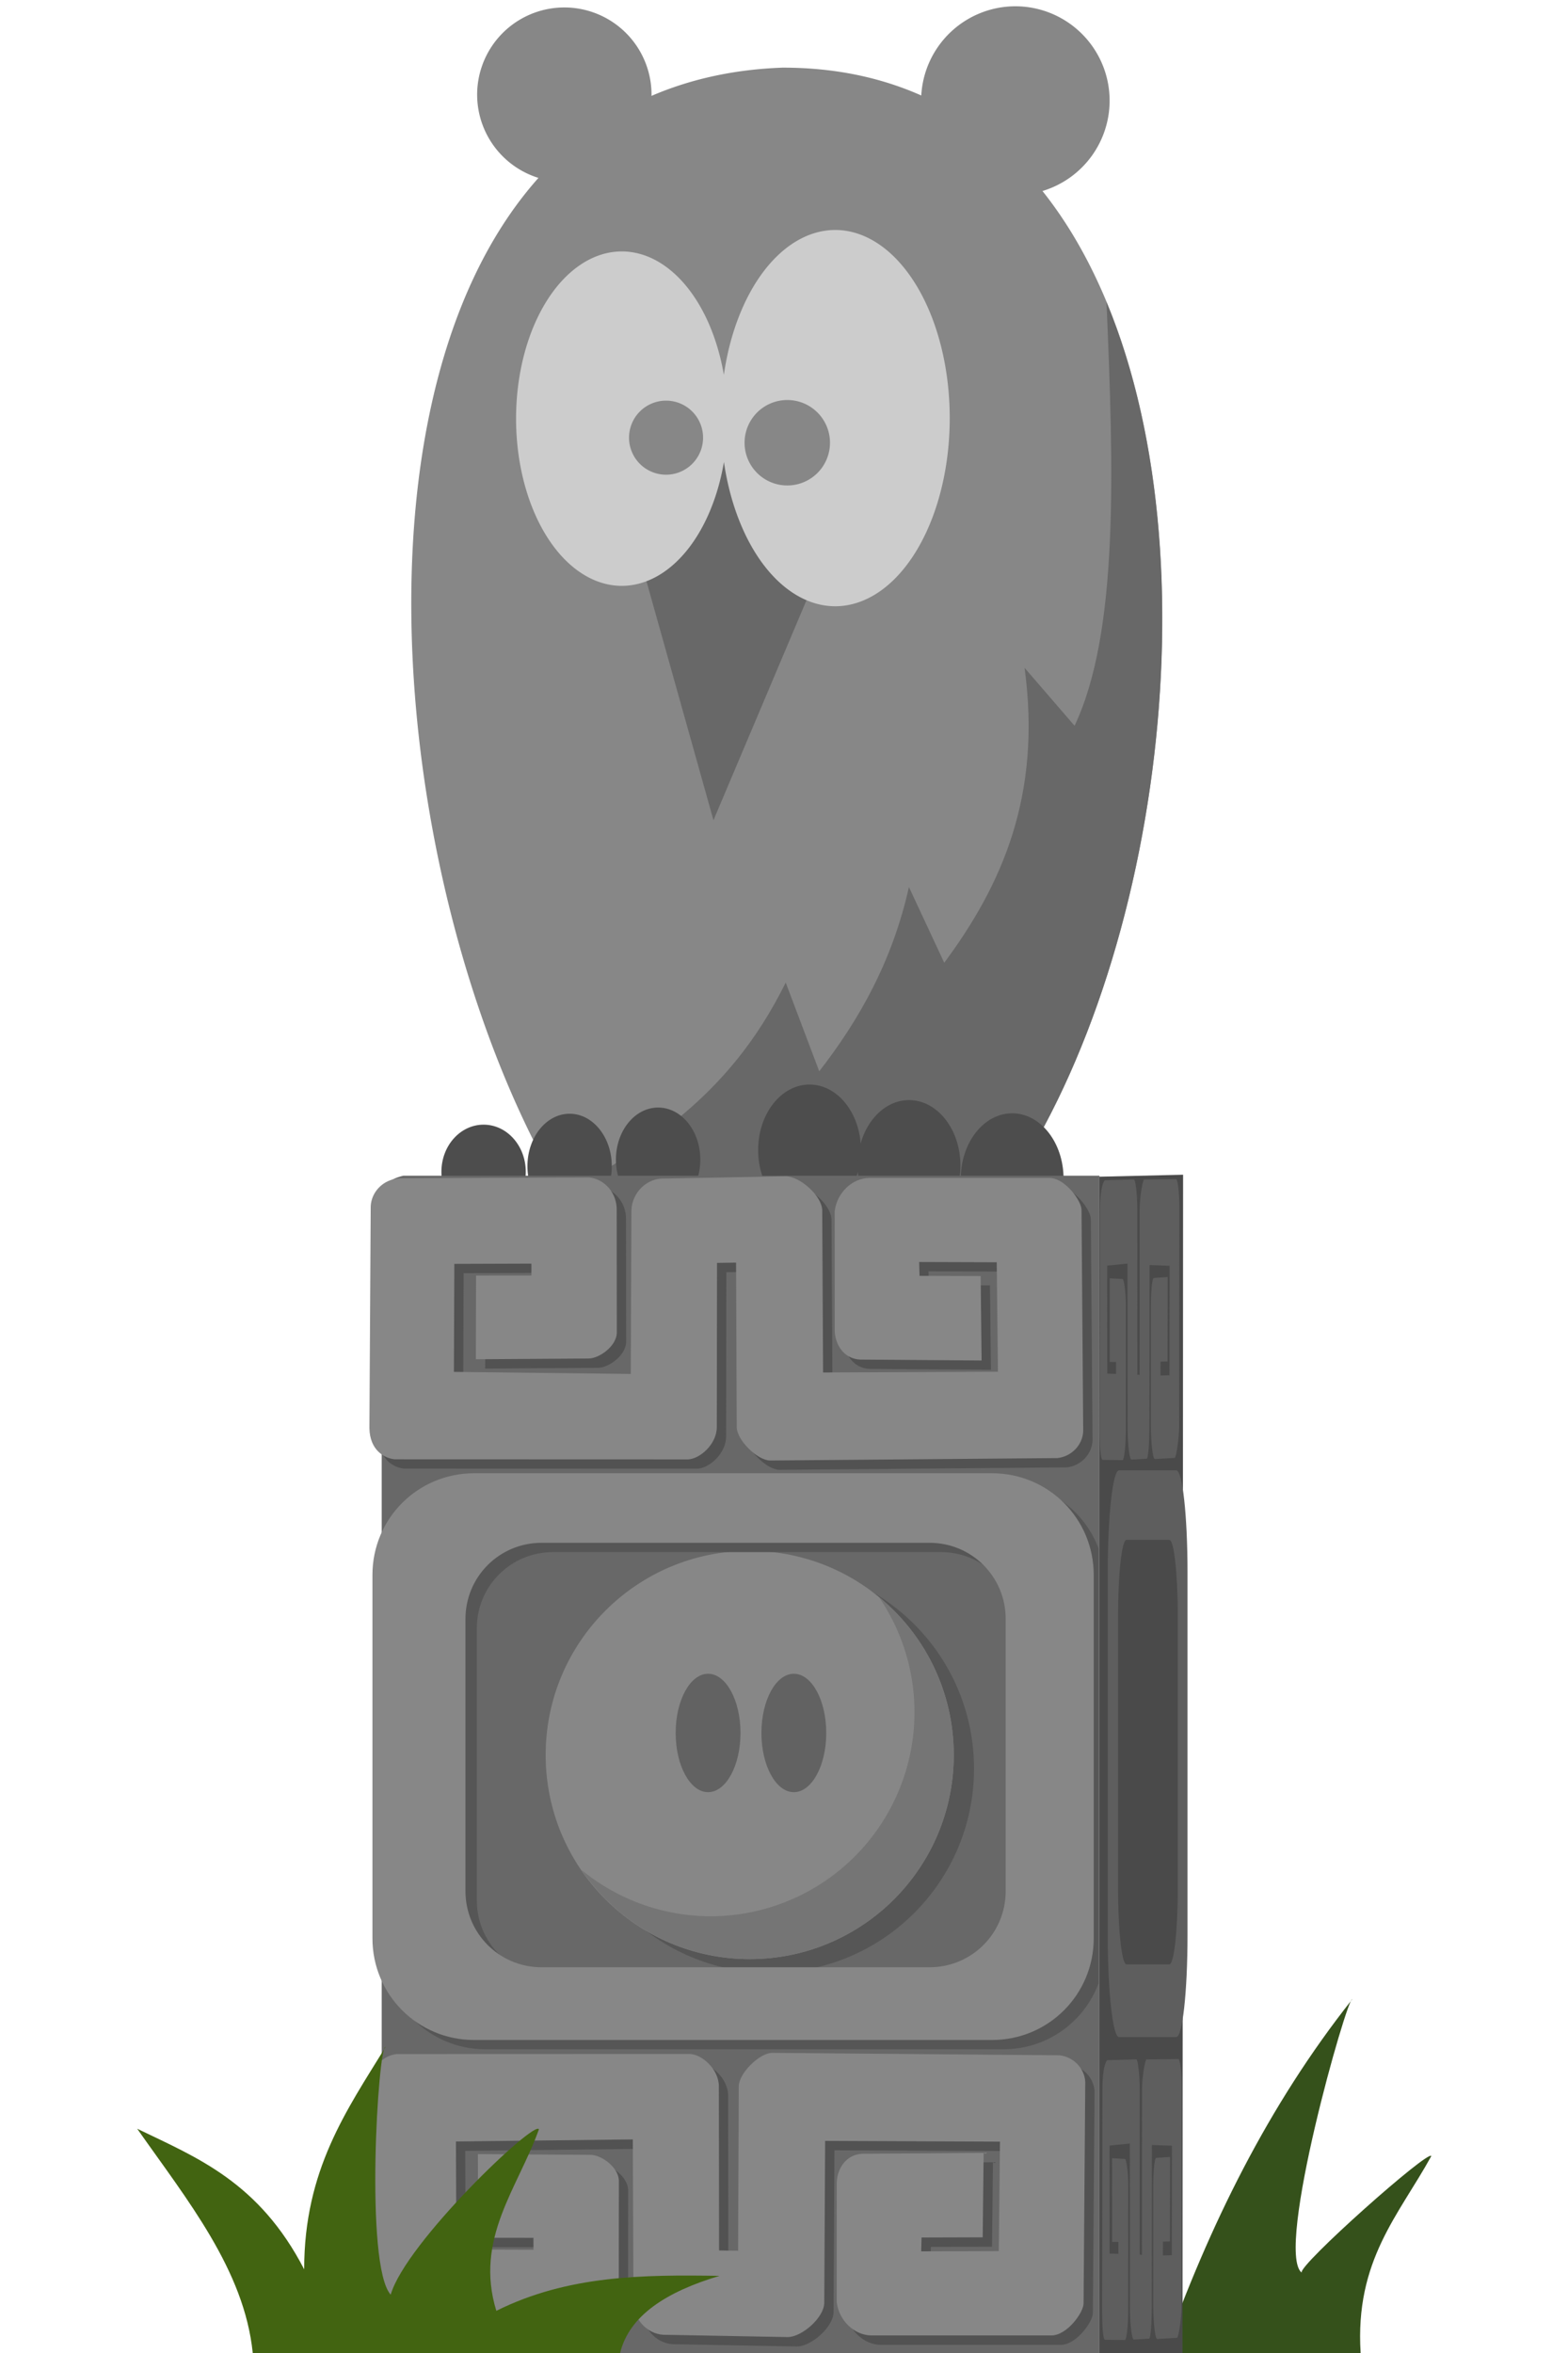 <?xml version="1.0" encoding="UTF-8" standalone="no"?>
<svg
   width="256"
   height="384"
   viewBox="0 0 256 384"
   version="1.1"
   id="SVGRoot"
   sodipodi:docname="statue_owl.svg"
   inkscape:version="1.2-dev (2933c477aa, 2021-06-11)"
   xmlns:inkscape="http://www.inkscape.org/namespaces/inkscape"
   xmlns:sodipodi="http://sodipodi.sourceforge.net/DTD/sodipodi-0.dtd"
   xmlns="http://www.w3.org/2000/svg"
   xmlns:svg="http://www.w3.org/2000/svg"
   xmlns:rdf="http://www.w3.org/1999/02/22-rdf-syntax-ns#"
   xmlns:cc="http://creativecommons.org/ns#"
   xmlns:dc="http://purl.org/dc/elements/1.1/">
  <defs
     id="defs823" />
  <sodipodi:namedview
     id="base"
     pagecolor="#9f9f9f"
     bordercolor="#666666"
     borderopacity="1.0"
     inkscape:pageopacity="0"
     inkscape:pageshadow="2"
     inkscape:zoom="2.8"
     inkscape:cx="92.5"
     inkscape:cy="228.57143"
     inkscape:document-units="px"
     inkscape:current-layer="layer1"
     showgrid="true"
     inkscape:window-width="3840"
     inkscape:window-height="2100"
     inkscape:window-x="1920"
     inkscape:window-y="32"
     inkscape:window-maximized="1"
     inkscape:snap-page="true"
     inkscape:document-rotation="0"
     inkscape:snap-global="true"
     inkscape:object-nodes="true"
     inkscape:snap-nodes="true"
     inkscape:snap-others="true"
     inkscape:snap-to-guides="true"
     inkscape:snap-bbox="true"
     inkscape:snap-grids="false"
     inkscape:object-paths="true"
     inkscape:snap-intersection-paths="true"
     inkscape:snap-smooth-nodes="true"
     inkscape:snap-midpoints="true"
     inkscape:pagecheckerboard="0"
     showguides="true"
     inkscape:guide-bbox="true">
    <inkscape:grid
       type="xygrid"
       id="grid17"
       spacingx="64"
       spacingy="64" />
  </sodipodi:namedview>
  <g
     inkscape:label="Layer 1"
     inkscape:groupmode="layer"
     id="layer1"
     transform="translate(-83.411,-321.74)">
    <g
       id="g12355-3"
       transform="matrix(0.164,0,0,1,282.669,1.751)">
      <g
         id="g1012"
         transform="matrix(0.782,0,0,1,-132.276,-3.771)">
        <g
           id="g12219-5"
           transform="translate(-117.863,2.729)"
           style="fill:none;stroke:#000000;stroke-opacity:1" />
      </g>
    </g>
    <g
       id="g9291">
      <path
         style="fill:#35511b;stroke:none;stroke-width:1px;stroke-linecap:butt;stroke-linejoin:miter;stroke-opacity:1;fill-opacity:1"
         d="m 273.405,705.74 h 32.15 c -0.959,-15.127 6.268,-22.545 11.536,-32.132 -0.331,-1.202 -21.814,17.907 -21.164,19.021 -4.409,-3.545 7.473,-45.095 8.252,-44.604 -13.729,17.333 -23.344,36.924 -30.773,57.715 z"
         id="path8591"
         sodipodi:nodetypes="cccccc" />
      <g
         id="g7548">
        <g
           id="g7499">
          <g
             id="g7200">
            <g
               id="g7192">
              <path
                 id="path6790"
                 style="fill:#878787;fill-opacity:1;stroke:none;stroke-width:1px;stroke-linecap:butt;stroke-linejoin:miter;stroke-opacity:1"
                 d="m 249.169,322.765 a 15.405,15.405 0 0 0 -15.346,14.557 c -6.631,-2.945 -14.17,-4.557 -22.676,-4.541 -8.009,0.289 -15.105,1.91 -21.377,4.609 a 14.237,14.237 0 0 0 0.014,-0.197 14.237,14.237 0 0 0 -14.236,-14.236 14.237,14.237 0 0 0 -14.236,14.236 14.237,14.237 0 0 0 10.01,13.58 c -34.192,38.359 -22.316,128.099 7.857,171.898 l 63.76,-0.557 c 32.857,-39.77 42.631,-129.12 10.672,-169.201 a 15.405,15.405 0 0 0 10.963,-14.742 15.405,15.405 0 0 0 -15.404,-15.406 z" />
              <path
                 id="path3487"
                 style="fill:#686868;fill-opacity:1;stroke:none;stroke-width:1px;stroke-linecap:butt;stroke-linejoin:miter;stroke-opacity:1"
                 d="m 180.65,49.299 c 1.161,27.095 2.058,53.82 -5.211,69.143 l -8.162,-9.455 c 2.822,20.797 -3.683,35.43 -13.115,48.129 l -5.764,-12.354 c -2.707,12.087 -8.089,21.636 -14.646,30.07 l -5.471,-14.479 c -9.536,19.292 -23.073,26.387 -36.152,34.881 1.185,1.964 2.389,3.884 3.639,5.697 L 159.527,200.375 C 188.071,165.826 199.175,93.876 180.65,49.299 Z"
                 transform="translate(83.411,321.74)" />
            </g>
            <g
               id="g6673">
              <path
                 style="fill:#686868;fill-opacity:1;stroke:none;stroke-width:1px;stroke-linecap:butt;stroke-linejoin:miter;stroke-opacity:1"
                 d="m 199.897,455.595 -14.455,-51.529 16.407,-8.625 15.575,18.72 z"
                 id="path6490" />
              <path
                 id="path6039"
                 style="fill:#cccccc;fill-opacity:1;stroke:none;stroke-width:0.189;stroke-opacity:1"
                 d="m 219.765,359.271 a 18.704,30.704 0 0 0 -18.174,23.643 17.264,27.288 0 0 0 -16.66,-20.141 17.264,27.288 0 0 0 -17.264,27.287 17.264,27.288 0 0 0 17.264,27.289 17.264,27.288 0 0 0 16.672,-20.211 18.704,30.704 0 0 0 18.162,23.541 18.704,30.704 0 0 0 18.705,-30.703 18.704,30.704 0 0 0 -18.705,-30.705 z m -7.818,27.75 a 6.973,6.973 0 0 1 6.973,6.973 6.973,6.973 0 0 1 -6.973,6.973 6.973,6.973 0 0 1 -6.973,-6.973 6.973,6.973 0 0 1 6.973,-6.973 z m -19.793,0.102 a 6.043,6.043 0 0 1 6.043,6.043 6.043,6.043 0 0 1 -6.043,6.043 6.043,6.043 0 0 1 -6.043,-6.043 6.043,6.043 0 0 1 6.043,-6.043 z" />
            </g>
          </g>
          <g
             id="g7483">
            <ellipse
               style="fill:#4d4d4d;fill-opacity:1;stroke:none;stroke-width:0.219;stroke-opacity:1"
               id="path7224"
               cx="162.364"
               cy="512.975"
               rx="6.886"
               ry="7.696" />
            <ellipse
               style="fill:#4d4d4d;fill-opacity:1;stroke:none;stroke-width:0.231;stroke-opacity:1"
               id="path7224-6"
               cx="176.409"
               cy="512.052"
               rx="6.886"
               ry="8.555" />
            <ellipse
               style="fill:#4d4d4d;fill-opacity:1;stroke:none;stroke-width:0.23;stroke-opacity:1"
               id="path7224-6-2"
               cx="190.859"
               cy="510.985"
               rx="6.89"
               ry="8.497" />
            <ellipse
               style="fill:#4d4d4d;fill-opacity:1;stroke:none;stroke-width:0.285;stroke-opacity:1"
               id="path7224-6-2-9"
               cx="215.58"
               cy="509.419"
               rx="8.391"
               ry="10.687" />
            <ellipse
               style="fill:#4d4d4d;fill-opacity:1;stroke:none;stroke-width:0.285;stroke-opacity:1"
               id="path7224-6-2-9-1"
               cx="231.824"
               cy="511.959"
               rx="8.391"
               ry="10.687" />
            <ellipse
               style="fill:#4d4d4d;fill-opacity:1;stroke:none;stroke-width:0.285;stroke-opacity:1"
               id="path7224-6-2-9-1-2"
               cx="248.663"
               cy="514.114"
               rx="8.391"
               ry="10.687" />
          </g>
        </g>
        <g
           id="g3384">
          <g
             id="g909"
             transform="translate(-0.976,-64)">
            <path
               id="rect1199"
               style="fill:#686868;stroke-width:0.2"
               d="M 150.272,577.607 H 263.885 v 192.133 H 146.706 V 580.102 c 0.58,-1.944 3.566,-2.495 3.566,-2.495 z"
               sodipodi:nodetypes="cccccc" />
            <path
               id="rect1713"
               style="fill:#4a4a4a;fill-opacity:1;stroke-width:0.253"
               d="m 263.885,577.773 13.661,-0.321 -0.095,192.287 H 263.885 Z"
               sodipodi:nodetypes="ccccc" />
          </g>
          <g
             id="g3351">
            <g
               id="g3322">
              <path
                 style="fill:#525252;fill-opacity:1;stroke:none;stroke-width:0.2;stroke-linecap:butt;stroke-linejoin:miter;stroke-miterlimit:4;stroke-dasharray:none;stroke-opacity:1"
                 d="m 171.693,531.423 0.003,-1.946 -12.586,0.042 -0.073,17.626 28.879,0.338 0.106,-26.758 c 0.127,-2.871 2.551,-5.27 5.426,-5.134 l 19.739,-0.365 c 2.257,-0.024 5.912,3.098 5.986,5.557 l 0.141,26.461 28.547,-0.123 -0.197,-17.865 -12.666,-0.041 0.06,2.26 9.98,0.03 0.156,13.784 -19.825,-0.151 c -2.554,-0.113 -4.048,-2.284 -4.155,-4.623 l -0.007,-19.577 c 0.353,-3.041 2.891,-5.418 5.651,-5.444 l 29.456,-8.6e-4 c 2.548,0.045 5.259,3.837 5.194,5.279 l 0.275,36.057 c -0.081,2.141 -1.8,4.097 -4.189,4.383 l -46.923,0.397 c -2.096,-0.021 -5.45,-3.35 -5.456,-5.459 l -0.11,-26.838 -3.108,0.049 -0.035,26.842 c -0.047,2.816 -2.791,5.139 -4.69,5.224 l -47.905,-0.016 c -1.691,-0.168 -4.077,-1.496 -4.124,-5.112 l 0.213,-36.192 c 0.108,-2.245 1.93,-4.4 4.771,-4.56 l 30.894,-0.137 c 2.639,0.288 4.554,2.666 4.496,5.337 l 0.018,20.103 c -0.123,2.131 -2.854,4.105 -4.616,4.113 l -18.396,0.123 0.03,-13.656 z"
                 id="path12108"
                 sodipodi:nodetypes="ccccccccccccccccccccccccccccccccccccccccc" />
              <path
                 style="fill:#878787;fill-opacity:1;stroke:none;stroke-width:0.2;stroke-linecap:butt;stroke-linejoin:miter;stroke-miterlimit:4;stroke-dasharray:none;stroke-opacity:1"
                 d="m 170.171,529.903 0.003,-1.946 -12.586,0.042 -0.073,17.626 28.879,0.338 0.106,-26.758 c 0.127,-2.871 2.551,-5.27 5.426,-5.134 l 19.739,-0.365 c 2.257,-0.024 5.912,3.098 5.986,5.557 l 0.141,26.461 28.547,-0.123 -0.197,-17.865 -12.666,-0.041 0.06,2.26 9.98,0.03 0.156,13.784 -19.825,-0.151 c -2.554,-0.113 -4.048,-2.284 -4.155,-4.623 l -0.007,-19.577 c 0.353,-3.041 2.891,-5.418 5.651,-5.444 l 29.456,-8.6e-4 c 2.548,0.045 5.259,3.837 5.194,5.279 l 0.275,36.057 c -0.081,2.141 -1.8,4.097 -4.189,4.383 l -46.923,0.397 c -2.096,-0.021 -5.45,-3.35 -5.456,-5.459 l -0.11,-26.838 -3.108,0.049 -0.035,26.842 c -0.047,2.816 -2.791,5.139 -4.69,5.224 l -47.905,-0.016 c -1.691,-0.168 -4.077,-1.496 -4.124,-5.112 l 0.213,-36.192 c 0.108,-2.245 1.93,-4.4 4.771,-4.56 l 30.894,-0.137 c 2.639,0.288 4.554,2.666 4.496,5.337 l 0.018,20.103 c -0.123,2.131 -2.854,4.105 -4.616,4.113 l -18.396,0.123 0.03,-13.656 z"
                 id="path12106"
                 sodipodi:nodetypes="ccccccccccccccccccccccccccccccccccccccccc" />
            </g>
            <g
               id="g12350"
               transform="translate(-139.831,43.087)">
              <path
                 style="fill:#525252;fill-opacity:1;stroke:none;stroke-width:0.2;stroke-linecap:butt;stroke-linejoin:miter;stroke-miterlimit:4;stroke-dasharray:none;stroke-opacity:1"
                 d="m 311.854,645.392 0.003,1.946 -12.586,-0.042 -0.073,-17.626 28.879,-0.338 0.106,26.758 c 0.127,2.871 2.551,5.27 5.426,5.134 l 19.739,0.365 c 2.257,0.024 5.912,-3.098 5.986,-5.557 l 0.141,-26.461 28.547,0.123 -0.197,17.865 -12.666,0.041 0.06,-2.26 9.98,-0.03 0.156,-13.784 -19.825,0.151 c -2.554,0.113 -4.048,2.284 -4.155,4.623 l -0.007,19.577 c 0.353,3.041 2.891,5.418 5.651,5.444 l 29.456,8.6e-4 c 2.548,-0.045 5.259,-3.837 5.194,-5.279 l 0.275,-36.057 c -0.081,-2.141 -1.8,-4.097 -4.189,-4.383 l -46.923,-0.397 c -2.096,0.021 -5.45,3.35 -5.456,5.459 l -0.11,26.838 -3.108,-0.049 -0.035,-26.842 c -0.047,-2.816 -2.791,-5.139 -4.69,-5.224 l -47.905,0.016 c -1.691,0.168 -4.077,1.496 -4.124,5.112 l 0.213,36.192 c 0.108,2.245 1.93,4.4 4.771,4.56 l 30.894,0.137 c 2.639,-0.288 4.554,-2.666 4.496,-5.337 l 0.018,-20.103 c -0.123,-2.131 -2.854,-4.105 -4.616,-4.113 l -18.396,-0.123 0.03,13.656 z"
                 id="path12108-3"
                 sodipodi:nodetypes="ccccccccccccccccccccccccccccccccccccccccc" />
              <g
                 id="g12219-7"
                 transform="matrix(1,0,0,-1,139.188,1237.76)">
                <path
                   style="fill:#878787;fill-opacity:1;stroke:none;stroke-width:0.2;stroke-linecap:butt;stroke-linejoin:miter;stroke-miterlimit:4;stroke-dasharray:none;stroke-opacity:1"
                   d="m 171.147,593.903 0.003,-1.946 -12.586,0.042 -0.073,17.626 28.879,0.338 0.106,-26.758 c 0.127,-2.871 2.551,-5.27 5.426,-5.134 l 19.739,-0.365 c 2.257,-0.024 5.912,3.098 5.986,5.557 l 0.141,26.461 28.547,-0.123 -0.197,-17.865 -12.666,-0.041 0.06,2.26 9.98,0.03 0.156,13.784 -19.825,-0.151 c -2.554,-0.113 -4.048,-2.284 -4.155,-4.623 l -0.007,-19.577 c 0.353,-3.041 2.891,-5.418 5.651,-5.444 l 29.456,-8.6e-4 c 2.548,0.045 5.259,3.837 5.194,5.279 l 0.275,36.057 c -0.081,2.141 -1.8,4.097 -4.189,4.383 l -46.923,0.397 c -2.096,-0.021 -5.45,-3.35 -5.456,-5.459 l -0.11,-26.838 -3.108,0.049 -0.035,26.842 c -0.047,2.816 -2.791,5.139 -4.69,5.224 l -47.905,-0.016 c -1.691,-0.168 -4.077,-1.496 -4.124,-5.112 l 0.213,-36.192 c 0.108,-2.245 1.93,-4.4 4.771,-4.56 l 30.894,-0.137 c 2.639,0.288 4.554,2.666 4.496,5.337 l 0.018,20.103 c -0.123,2.131 -2.854,4.105 -4.616,4.113 l -18.396,0.123 0.03,-13.656 z"
                   id="path12106-5"
                   sodipodi:nodetypes="ccccccccccccccccccccccccccccccccccccccccc" />
              </g>
            </g>
            <g
               id="g12350-2-3"
               transform="matrix(0.164,0,0,1,237.478,-38.13)"
               style="fill:#5e5e5e;fill-opacity:1;stroke:none">
              <g
                 id="g12219-7-8-7"
                 transform="matrix(0.699,0,0,-1,52.019,1176.045)"
                 style="fill:#5e5e5e;fill-opacity:1;stroke:none;stroke-opacity:1">
                <path
                   style="fill:#5e5e5e;fill-opacity:1;stroke:none;stroke-width:0.2;stroke-linecap:butt;stroke-linejoin:miter;stroke-miterlimit:4;stroke-dasharray:none;stroke-opacity:1"
                   d="m 171.147,593.903 0.003,-1.946 -12.586,0.042 -0.073,17.626 28.879,0.338 0.106,-26.758 c 0.127,-2.871 2.911,-5.372 5.786,-5.236 l 21.508,0.148 c 2.257,-0.024 3.782,2.686 3.856,5.146 l 0.141,26.461 28.547,-0.123 -0.197,-17.865 -12.666,-0.041 0.06,2.26 9.98,0.03 0.156,13.784 -19.825,-0.151 c -2.554,-0.113 -4.048,-2.284 -4.155,-4.623 l -0.007,-19.577 c 0.353,-3.041 2.891,-5.328 5.651,-5.354 l 28.234,0.186 c 2.548,0.045 6.481,3.561 6.417,5.003 l 0.275,36.057 c -0.081,2.141 -1.939,4.149 -4.327,4.435 l -45.803,-0.061 c -2.096,-0.021 -6.431,-2.944 -6.438,-5.053 l -0.11,-26.838 -3.108,0.049 -0.035,26.842 c -0.047,2.816 -2.791,4.925 -4.69,5.01 l -41.57,-0.131 c -1.691,-0.168 -6.779,-1.132 -6.826,-4.749 l -0.418,-36.226 c 0.108,-2.245 0.999,-4.493 3.84,-4.653 l 28.822,-0.044 c 2.639,0.288 4.554,2.666 4.496,5.337 l 0.018,20.103 c -0.123,2.131 -2.854,4.105 -4.616,4.113 l -18.396,0.123 0.03,-13.656 z"
                   id="path12106-5-9-5"
                   sodipodi:nodetypes="ccccccccccccccccccccccccccccccccccccccccc" />
              </g>
            </g>
            <g
               id="g12350-2-3-3"
               transform="matrix(0.164,0,0,1,237.864,105.471)"
               style="fill:#5e5e5e;fill-opacity:1;stroke:none">
              <g
                 id="g12219-7-8-7-5"
                 transform="matrix(0.699,0,0,-1,52.019,1176.045)"
                 style="fill:#5e5e5e;fill-opacity:1;stroke:none;stroke-opacity:1">
                <path
                   style="fill:#5e5e5e;fill-opacity:1;stroke:none;stroke-width:0.2;stroke-linecap:butt;stroke-linejoin:miter;stroke-miterlimit:4;stroke-dasharray:none;stroke-opacity:1"
                   d="m 171.147,593.903 0.003,-1.946 -12.586,0.042 -0.073,17.626 28.879,0.338 0.106,-26.758 c 0.127,-2.871 2.911,-5.372 5.786,-5.236 l 21.508,0.148 c 2.257,-0.024 3.782,2.686 3.856,5.146 l 0.141,26.461 28.547,-0.123 -0.197,-17.865 -12.666,-0.041 0.06,2.26 9.98,0.03 0.156,13.784 -19.825,-0.151 c -2.554,-0.113 -4.048,-2.284 -4.155,-4.623 l -0.007,-19.577 c 0.353,-3.041 2.891,-5.328 5.651,-5.354 l 28.234,0.186 c 2.548,0.045 6.481,3.561 6.417,5.003 l 0.275,36.057 c -0.081,2.141 -1.939,4.149 -4.327,4.435 l -45.803,-0.061 c -2.096,-0.021 -6.431,-2.944 -6.438,-5.053 l -0.11,-26.838 -3.108,0.049 -0.035,26.842 c -0.047,2.816 -2.791,4.925 -4.69,5.01 l -41.57,-0.131 c -1.691,-0.168 -6.779,-1.132 -6.826,-4.749 l -0.418,-36.226 c 0.108,-2.245 0.999,-4.493 3.84,-4.653 l 28.822,-0.044 c 2.639,0.288 4.554,2.666 4.496,5.337 l 0.018,20.103 c -0.123,2.131 -2.854,4.105 -4.616,4.113 l -18.396,0.123 0.03,-13.656 z"
                   id="path12106-5-9-5-6"
                   sodipodi:nodetypes="ccccccccccccccccccccccccccccccccccccccccc" />
              </g>
            </g>
            <g
               id="g3318">
              <g
                 id="g3304">
                <circle
                   style="fill:#565656;fill-opacity:1;stroke:none;stroke-width:0.2;stroke-opacity:1"
                   id="circle2475-7"
                   cx="209.121"
                   cy="610.374"
                   r="33.314" />
                <g
                   id="g2778">
                  <g
                     id="g2770">
                    <circle
                       style="fill:#878787;fill-opacity:1;stroke:none;stroke-width:0.2;stroke-opacity:1"
                       id="circle2475"
                       cx="205.813"
                       cy="608.145"
                       r="33.314" />
                    <path
                       id="path2299"
                       style="fill:#757575;fill-opacity:1;stroke:none;stroke-width:0.2;stroke-opacity:1"
                       d="m 143.48,260.609 a 33.314,33.314 0 0 1 5.824,18.805 33.314,33.314 0 0 1 -33.314,33.314 33.314,33.314 0 0 1 -21.059,-7.57 33.314,33.314 0 0 0 27.471,14.561 33.314,33.314 0 0 0 33.312,-33.314 33.314,33.314 0 0 0 -12.234,-25.795 z"
                       transform="translate(83.411,321.74)" />
                  </g>
                  <g
                     id="g2730">
                    <ellipse
                       style="fill:#626262;fill-opacity:1;stroke:none;stroke-width:0.2;stroke-opacity:1"
                       id="path2608"
                       cx="199.017"
                       cy="604.553"
                       rx="5.292"
                       ry="9.662" />
                    <ellipse
                       style="fill:#626262;fill-opacity:1;stroke:none;stroke-width:0.2;stroke-opacity:1"
                       id="ellipse2690"
                       cx="213.017"
                       cy="604.553"
                       rx="5.292"
                       ry="9.662" />
                  </g>
                </g>
              </g>
              <g
                 id="g3294">
                <path
                   id="rect2128-5"
                   style="fill:#565656;fill-opacity:1;stroke:none;stroke-width:0.2;stroke-opacity:1"
                   d="m 79.252,241.947 c -9.19,0 -16.588,7.398 -16.588,16.588 v 59.309 c 0,9.19 7.398,16.59 16.588,16.59 h 84.58 c 7.143,0 13.188,-4.478 15.533,-10.785 -0.003,-0.129 -0.019,-0.255 -0.019,-0.385 v -70.584 c -2.36,-6.279 -8.39,-10.732 -15.514,-10.732 z m 11.023,11.35 H 153.625 c 6.883,0 12.426,5.541 12.426,12.424 v 44.422 c 0,6.883 -5.542,12.426 -12.426,12.426 H 90.275 c -6.883,0 -12.424,-5.542 -12.424,-12.426 V 265.721 c 0,-6.883 5.541,-12.424 12.424,-12.424 z"
                   transform="translate(83.411,321.74)" />
                <path
                   id="rect2128"
                   style="fill:#878787;fill-opacity:1;stroke:none;stroke-width:0.2;stroke-opacity:1"
                   d="m 77.395,240.43 c -9.19,0 -16.588,7.398 -16.588,16.588 v 59.309 c 0,9.19 7.398,16.59 16.588,16.59 h 84.58 c 9.19,0 16.59,-7.4 16.59,-16.59 v -59.309 c 0,-9.19 -7.4,-16.588 -16.59,-16.588 z m 11.023,11.35 h 63.35 c 6.883,0 12.426,5.541 12.426,12.424 V 308.625 c 0,6.883 -5.542,12.426 -12.426,12.426 H 88.418 c -6.883,0 -12.424,-5.542 -12.424,-12.426 v -44.422 c 0,-6.883 5.541,-12.424 12.424,-12.424 z"
                   transform="translate(83.411,321.74)" />
              </g>
            </g>
            <path
               id="path2916"
               style="fill:#5e5e5e;fill-opacity:1;stroke:none;stroke-width:0.067;stroke-opacity:1"
               d="m 266.105,561.693 c -1.016,0 -1.834,7.398 -1.834,16.588 v 59.309 c 0,9.19 0.818,16.59 1.834,16.59 h 9.351 c 1.016,0 1.834,-7.4 1.834,-16.59 v -59.309 c 0,-9.19 -0.818,-16.588 -1.834,-16.588 z m 1.219,11.35 h 7.004 c 0.761,0 1.374,5.541 1.374,12.424 v 44.422 c 0,6.883 -0.613,12.426 -1.374,12.426 h -7.004 c -0.761,0 -1.374,-5.542 -1.374,-12.426 v -44.422 c 0,-6.883 0.613,-12.424 1.374,-12.424 z" />
          </g>
        </g>
      </g>
      <path
         style="fill:#426411;stroke:none;stroke-width:1px;stroke-linecap:butt;stroke-linejoin:miter;stroke-opacity:1;fill-opacity:0.999"
         d="m 124.676,705.74 h 59.979 c 1.493,-6.122 7.557,-9.996 16.226,-12.59 -12.382,-0.192 -24.736,-0.126 -36.437,5.709 -3.624,-11.794 3.567,-20.095 6.954,-29.624 -0.639,-1.606 -21.758,18.519 -24.2,26.985 -4.283,-4.762 -2.062,-40.634 -0.839,-40.422 -6.342,10.321 -13.291,20.079 -13.286,36.288 -7.387,-14.254 -17.429,-18.197 -27.264,-22.944 8.195,11.671 17.479,23.04 18.867,36.597 z"
         id="path7583"
         sodipodi:nodetypes="cccccccccc" />
    </g>
  </g>
</svg>
